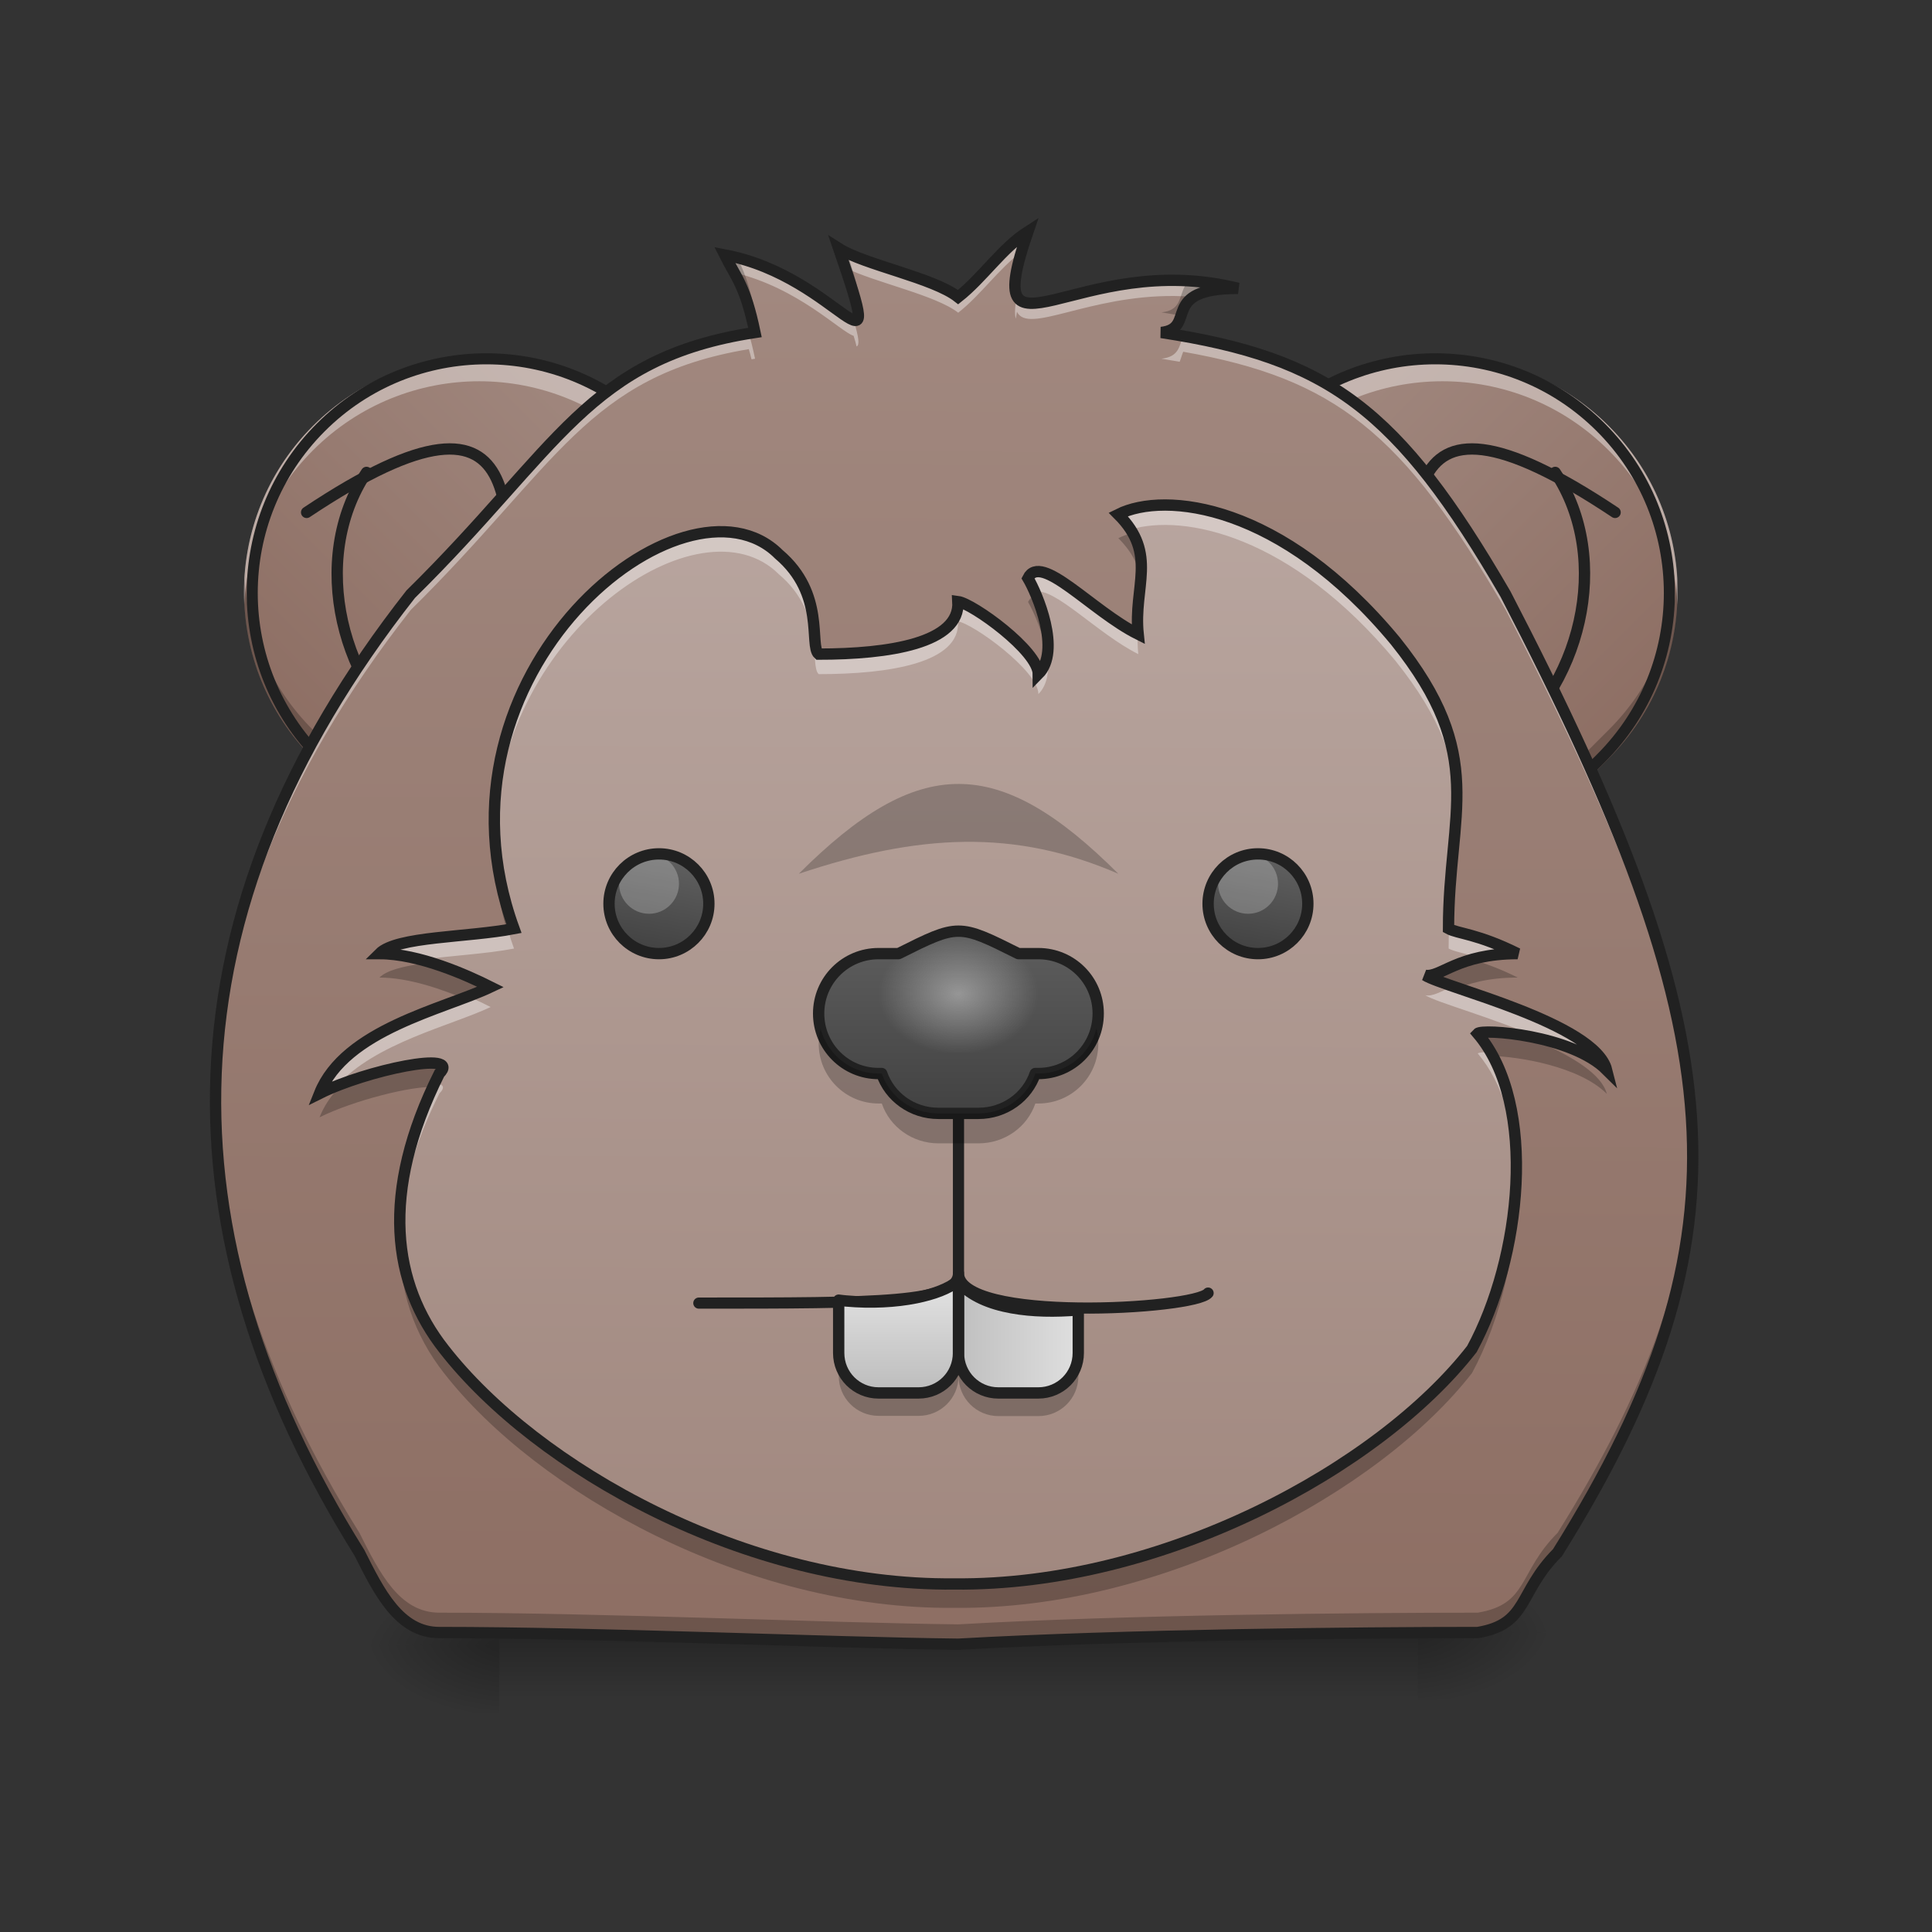 <?xml version="1.0" encoding="UTF-8"?>
<svg xmlns="http://www.w3.org/2000/svg" xmlns:xlink="http://www.w3.org/1999/xlink" width="64px" height="64px" viewBox="0 0 64 64" version="1.1">
<rect x="0" y="0" width="64" height="64" fill="#333333" stroke="none"/>
<defs>
<linearGradient id="linear0" gradientUnits="userSpaceOnUse" x1="19.667" y1="-105.167" x2="149.667" y2="-105.167" gradientTransform="matrix(-0.087,-0.087,-0.087,0.087,45.085,37.004)">
<stop offset="0" style="stop-color:rgb(55.294%,43.137%,38.824%);stop-opacity:1;"/>
<stop offset="1" style="stop-color:rgb(63.137%,53.333%,49.804%);stop-opacity:1;"/>
</linearGradient>
<linearGradient id="linear1" gradientUnits="userSpaceOnUse" x1="19.667" y1="-105.167" x2="149.667" y2="-105.167" gradientTransform="matrix(0.087,-0.087,0.087,0.087,18.573,37.004)">
<stop offset="0" style="stop-color:rgb(55.294%,43.137%,38.824%);stop-opacity:1;"/>
<stop offset="1" style="stop-color:rgb(63.137%,53.333%,49.804%);stop-opacity:1;"/>
</linearGradient>
<linearGradient id="linear2" gradientUnits="userSpaceOnUse" x1="254" y1="233.5" x2="254" y2="254.667" gradientTransform="matrix(2.875,0,0,0.105,-987.654,29.502)">
<stop offset="0" style="stop-color:rgb(0%,0%,0%);stop-opacity:0.275;"/>
<stop offset="1" style="stop-color:rgb(0%,0%,0%);stop-opacity:0;"/>
</linearGradient>
<radialGradient id="radial0" gradientUnits="userSpaceOnUse" cx="450.909" cy="189.579" fx="450.909" fy="189.579" r="21.167" gradientTransform="matrix(0,-0.132,-0.237,-0,91.315,113.976)">
<stop offset="0" style="stop-color:rgb(0%,0%,0%);stop-opacity:0.314;"/>
<stop offset="0.222" style="stop-color:rgb(0%,0%,0%);stop-opacity:0.275;"/>
<stop offset="1" style="stop-color:rgb(0%,0%,0%);stop-opacity:0;"/>
</radialGradient>
<radialGradient id="radial1" gradientUnits="userSpaceOnUse" cx="450.909" cy="189.579" fx="450.909" fy="189.579" r="21.167" gradientTransform="matrix(-0,0.132,0.237,0,-27.809,-5.392)">
<stop offset="0" style="stop-color:rgb(0%,0%,0%);stop-opacity:0.314;"/>
<stop offset="0.222" style="stop-color:rgb(0%,0%,0%);stop-opacity:0.275;"/>
<stop offset="1" style="stop-color:rgb(0%,0%,0%);stop-opacity:0;"/>
</radialGradient>
<radialGradient id="radial2" gradientUnits="userSpaceOnUse" cx="450.909" cy="189.579" fx="450.909" fy="189.579" r="21.167" gradientTransform="matrix(-0,-0.132,0.237,-0,-27.809,114.394)">
<stop offset="0" style="stop-color:rgb(0%,0%,0%);stop-opacity:0.314;"/>
<stop offset="0.222" style="stop-color:rgb(0%,0%,0%);stop-opacity:0.275;"/>
<stop offset="1" style="stop-color:rgb(0%,0%,0%);stop-opacity:0;"/>
</radialGradient>
<radialGradient id="radial3" gradientUnits="userSpaceOnUse" cx="450.909" cy="189.579" fx="450.909" fy="189.579" r="21.167" gradientTransform="matrix(0,0.132,-0.237,0,91.315,-5.81)">
<stop offset="0" style="stop-color:rgb(0%,0%,0%);stop-opacity:0.314;"/>
<stop offset="0.222" style="stop-color:rgb(0%,0%,0%);stop-opacity:0.275;"/>
<stop offset="1" style="stop-color:rgb(0%,0%,0%);stop-opacity:0;"/>
</radialGradient>
<linearGradient id="linear3" gradientUnits="userSpaceOnUse" x1="960" y1="1695.118" x2="963.687" y2="302.617" gradientTransform="matrix(0.03,0,0,0.033,2.413,-0.772)">
<stop offset="0" style="stop-color:rgb(55.294%,43.137%,38.824%);stop-opacity:1;"/>
<stop offset="1" style="stop-color:rgb(63.137%,53.333%,49.804%);stop-opacity:1;"/>
</linearGradient>
<linearGradient id="linear4" gradientUnits="userSpaceOnUse" x1="960" y1="1615.118" x2="964.294" y2="343.52" gradientTransform="matrix(0.03,0,0,0.033,2.413,-0.772)">
<stop offset="0" style="stop-color:rgb(63.137%,53.333%,49.804%);stop-opacity:1;"/>
<stop offset="1" style="stop-color:rgb(73.725%,66.667%,64.314%);stop-opacity:1;"/>
</linearGradient>
<linearGradient id="linear5" gradientUnits="userSpaceOnUse" x1="254" y1="101.208" x2="254" y2="48.292" gradientTransform="matrix(0.125,0,0,0.125,0,24.232)">
<stop offset="0" style="stop-color:rgb(25.882%,25.882%,25.882%);stop-opacity:1;"/>
<stop offset="1" style="stop-color:rgb(38.039%,38.039%,38.039%);stop-opacity:1;"/>
</linearGradient>
<radialGradient id="radial4" gradientUnits="userSpaceOnUse" cx="254" cy="74.75" fx="254" fy="74.75" r="21.167" gradientTransform="matrix(0.125,0,0,0.094,0,25.906)">
<stop offset="0" style="stop-color:rgb(98.431%,98.431%,98.431%);stop-opacity:0.392;"/>
<stop offset="1" style="stop-color:rgb(98.431%,98.431%,98.431%);stop-opacity:0;"/>
</radialGradient>
<linearGradient id="linear6" gradientUnits="userSpaceOnUse" x1="296.333" y1="87.979" x2="291.042" y2="56.229" gradientTransform="matrix(-0.096,0,0,0.104,50.199,22.426)">
<stop offset="0" style="stop-color:rgb(25.882%,25.882%,25.882%);stop-opacity:1;"/>
<stop offset="1" style="stop-color:rgb(38.039%,38.039%,38.039%);stop-opacity:1;"/>
</linearGradient>
<linearGradient id="linear7" gradientUnits="userSpaceOnUse" x1="296.333" y1="87.979" x2="291.042" y2="56.229" gradientTransform="matrix(-0.096,0,0,0.104,70.045,22.426)">
<stop offset="0" style="stop-color:rgb(25.882%,25.882%,25.882%);stop-opacity:1;"/>
<stop offset="1" style="stop-color:rgb(38.039%,38.039%,38.039%);stop-opacity:1;"/>
</linearGradient>
<linearGradient id="linear8" gradientUnits="userSpaceOnUse" x1="900" y1="1455.118" x2="900" y2="1355.118" gradientTransform="matrix(0.033,0,0,0.033,0,-1.985)">
<stop offset="0" style="stop-color:rgb(74.118%,74.118%,74.118%);stop-opacity:1;"/>
<stop offset="1" style="stop-color:rgb(87.843%,87.843%,87.843%);stop-opacity:1;"/>
</linearGradient>
<linearGradient id="linear9" gradientUnits="userSpaceOnUse" x1="954.331" y1="1399.593" x2="1085.669" y2="1399.593" gradientTransform="matrix(0.033,0,0,0.033,0,-1.985)">
<stop offset="0" style="stop-color:rgb(74.118%,74.118%,74.118%);stop-opacity:1;"/>
<stop offset="1" style="stop-color:rgb(87.843%,87.843%,87.843%);stop-opacity:1;"/>
</linearGradient>
</defs>
<g id="surface1">
<path style=" stroke:none;fill-rule:nonzero;fill:url(#linear0);" d="M 53.289 14.109 C 50.246 11.066 45.316 11.066 42.273 14.109 L 40.438 15.945 C 37.395 18.988 37.395 23.922 40.438 26.965 C 43.48 30.004 48.41 30.004 51.453 26.965 L 53.289 25.125 C 56.332 22.086 56.332 17.152 53.289 14.109 Z M 53.289 14.109 "/>
<path style="fill:none;stroke-width:3;stroke-linecap:round;stroke-linejoin:round;stroke:rgb(12.941%,12.941%,12.941%);stroke-opacity:1;stroke-miterlimit:4;" d="M -412.747 -20.488 C -412.747 -58.703 -402.154 -105.168 -465.679 -62.828 " transform="matrix(-0.125,0,0,0.125,-4.708,24.827)"/>
<path style="fill:none;stroke-width:3;stroke-linecap:round;stroke-linejoin:round;stroke:rgb(12.941%,12.941%,12.941%);stroke-opacity:1;stroke-miterlimit:4;" d="M -449.806 -73.421 C -465.086 -50.485 -456.868 -15.707 -433.589 0.916 " transform="matrix(-0.125,0,0,0.125,-4.708,24.827)"/>
<path style=" stroke:none;fill-rule:nonzero;fill:rgb(100%,100%,100%);fill-opacity:0.392;" d="M 47.781 11.82 C 49.773 11.82 51.766 12.582 53.289 14.109 C 54.918 15.738 55.68 17.898 55.566 20.023 C 55.473 18.168 54.711 16.34 53.289 14.918 C 50.238 11.867 45.324 11.867 42.273 14.918 L 40.438 16.754 C 39.016 18.18 38.254 20.004 38.16 21.859 C 38.047 19.734 38.809 17.574 40.438 15.945 L 42.273 14.109 C 43.797 12.582 45.789 11.82 47.781 11.82 Z M 47.781 11.82 "/>
<path style=" stroke:none;fill-rule:nonzero;fill:rgb(0%,0%,0%);fill-opacity:0.235;" d="M 55.562 19.145 C 55.695 21.289 54.938 23.48 53.289 25.125 L 51.453 26.965 C 48.402 30.016 43.488 30.016 40.438 26.965 C 38.789 25.316 38.031 23.129 38.164 20.98 C 38.273 22.812 39.031 24.613 40.438 26.016 C 43.488 29.07 48.402 29.07 51.453 26.016 L 53.289 24.18 C 54.695 22.777 55.453 20.977 55.562 19.145 Z M 55.562 19.145 "/>
<path style="fill:none;stroke-width:2.944;stroke-linecap:round;stroke-linejoin:round;stroke:rgb(12.941%,12.941%,12.941%);stroke-opacity:1;stroke-miterlimit:4;" d="M -267.426 -388.669 C -233.002 -388.669 -205.118 -360.785 -205.118 -326.361 L -205.118 -305.592 C -205.118 -271.168 -233.024 -243.262 -267.448 -243.262 C -301.85 -243.284 -329.734 -271.168 -329.756 -305.57 L -329.734 -326.361 C -329.756 -360.763 -301.85 -388.669 -267.426 -388.669 Z M -267.426 -388.669 " transform="matrix(-0.088,-0.088,-0.088,0.088,-4.708,24.827)"/>
<path style=" stroke:none;fill-rule:nonzero;fill:url(#linear1);" d="M 10.367 14.109 C 13.41 11.066 18.344 11.066 21.387 14.109 L 23.223 15.945 C 26.266 18.988 26.266 23.922 23.223 26.965 C 20.18 30.004 15.246 30.004 12.203 26.965 L 10.367 25.125 C 7.324 22.086 7.324 17.152 10.367 14.109 Z M 10.367 14.109 "/>
<path style="fill:none;stroke-width:3;stroke-linecap:round;stroke-linejoin:round;stroke:rgb(12.941%,12.941%,12.941%);stroke-opacity:1;stroke-miterlimit:4;" d="M -412.758 -20.488 C -412.758 -58.703 -402.165 -105.168 -465.659 -62.828 " transform="matrix(0.125,0,0,0.125,68.365,24.827)"/>
<path style="fill:none;stroke-width:3;stroke-linecap:round;stroke-linejoin:round;stroke:rgb(12.941%,12.941%,12.941%);stroke-opacity:1;stroke-miterlimit:4;" d="M -449.786 -73.421 C -465.065 -50.485 -456.879 -15.707 -433.568 0.916 " transform="matrix(0.125,0,0,0.125,68.365,24.827)"/>
<path style=" stroke:none;fill-rule:nonzero;fill:rgb(100%,100%,100%);fill-opacity:0.392;" d="M 15.875 11.82 C 13.887 11.82 11.895 12.582 10.367 14.109 C 8.738 15.738 7.98 17.898 8.09 20.023 C 8.188 18.168 8.945 16.34 10.367 14.918 C 13.418 11.867 18.332 11.867 21.387 14.918 L 23.223 16.754 C 24.645 18.18 25.402 20.004 25.5 21.859 C 25.609 19.734 24.852 17.574 23.223 15.945 L 21.387 14.109 C 19.859 12.582 17.867 11.82 15.875 11.82 Z M 15.875 11.82 "/>
<path style=" stroke:none;fill-rule:nonzero;fill:rgb(0%,0%,0%);fill-opacity:0.235;" d="M 8.094 19.145 C 7.965 21.289 8.723 23.48 10.367 25.125 L 12.203 26.965 C 15.258 30.016 20.168 30.016 23.223 26.965 C 24.867 25.316 25.625 23.129 25.496 20.98 C 25.383 22.812 24.625 24.613 23.223 26.016 C 20.168 29.07 15.258 29.07 12.203 26.016 L 10.367 24.18 C 8.961 22.777 8.207 20.977 8.094 19.145 Z M 8.094 19.145 "/>
<path style="fill:none;stroke-width:2.944;stroke-linecap:round;stroke-linejoin:round;stroke:rgb(12.941%,12.941%,12.941%);stroke-opacity:1;stroke-miterlimit:4;" d="M -267.434 -388.677 C -233.01 -388.677 -205.104 -360.771 -205.104 -326.347 L -205.104 -305.578 C -205.104 -271.154 -233.01 -243.248 -267.434 -243.248 C -301.836 -243.27 -329.742 -271.176 -329.764 -305.578 L -329.742 -326.369 C -329.764 -360.771 -301.858 -388.677 -267.434 -388.677 Z M -267.434 -388.677 " transform="matrix(0.088,-0.088,0.088,0.088,68.365,24.827)"/>
<path style=" stroke:none;fill-rule:nonzero;fill:url(#linear2);" d="M 16.539 54.082 L 46.969 54.082 L 46.969 56.312 L 16.539 56.312 Z M 16.539 54.082 "/>
<path style=" stroke:none;fill-rule:nonzero;fill:url(#radial0);" d="M 46.969 54.082 L 51.426 54.082 L 51.426 51.855 L 46.969 51.855 Z M 46.969 54.082 "/>
<path style=" stroke:none;fill-rule:nonzero;fill:url(#radial1);" d="M 16.539 54.5 L 12.082 54.5 L 12.082 56.73 L 16.539 56.73 Z M 16.539 54.5 "/>
<path style=" stroke:none;fill-rule:nonzero;fill:url(#radial2);" d="M 16.539 54.5 L 12.082 54.5 L 12.082 52.273 L 16.539 52.273 Z M 16.539 54.5 "/>
<path style=" stroke:none;fill-rule:nonzero;fill:url(#radial3);" d="M 46.969 54.082 L 51.426 54.082 L 51.426 56.312 L 46.969 56.312 Z M 46.969 54.082 "/>
<path style=" stroke:none;fill-rule:nonzero;fill:url(#linear3);" d="M 27.785 8.227 C 29.449 13.07 27.844 9.16 24.008 8.441 C 24.395 9.215 24.684 9.441 25.012 11.012 C 19.473 11.859 18.523 14.84 13.605 19.684 C 5.293 30.27 5.293 40.852 11.906 51.438 C 12.57 52.762 13.23 54.082 14.555 54.082 C 19.844 54.082 27.488 54.422 31.734 54.469 C 31.738 54.469 31.738 54.469 31.742 54.469 C 31.742 54.469 31.746 54.469 31.746 54.469 C 37.285 54.156 44.984 54.082 48.953 54.082 C 50.645 53.801 50.277 52.762 51.598 51.438 C 58.215 40.852 57.391 34.168 49.879 19.684 C 46.305 13.52 44.008 11.859 38.473 11.012 C 39.691 10.871 38.367 9.551 41.016 9.551 C 35.723 8.227 32.391 12.512 34.055 7.668 C 33.199 8.215 32.555 9.199 31.742 9.84 C 30.93 9.199 28.645 8.773 27.785 8.227 Z M 27.785 8.227 "/>
<path style=" stroke:none;fill-rule:nonzero;fill:url(#linear4);" d="M 34.398 22.332 C 34.398 21.555 32.219 19.988 31.734 19.926 C 31.82 21.305 29.445 21.668 27.121 21.668 C 26.801 21.375 27.355 19.676 25.801 18.359 C 22.703 15.266 13.934 22.246 17.027 30.762 C 15.492 31.059 13.148 31.012 12.57 31.59 C 13.891 31.59 15.48 32.309 16.254 32.695 C 14.695 33.434 11.43 34.105 10.586 36.223 C 12.133 35.449 15.328 34.785 14.555 35.562 C 12.57 39.531 13.016 42.543 14.707 44.691 C 17.773 48.633 24.727 52.543 31.621 52.473 C 38.516 52.543 45.695 48.633 48.762 44.691 C 50.391 41.699 50.965 36.602 48.953 34.238 C 49.105 34.074 52.062 34.281 53.227 35.441 C 52.836 33.895 47.84 32.711 47.215 32.309 C 47.723 32.398 48.293 31.59 50.277 31.59 C 48.953 30.93 48.293 30.93 47.988 30.762 C 47.988 26.891 49.293 25.059 46.227 21.23 C 42.457 16.684 38.594 16.266 37.047 17.039 C 38.367 18.359 37.543 19.426 37.707 21.008 C 36.16 20.234 34.488 18.281 34.055 19.152 C 34.355 19.66 35.172 21.555 34.398 22.332 Z M 34.398 22.332 "/>
<path style="fill:none;stroke-width:2.956;stroke-linecap:round;stroke-linejoin:round;stroke:rgb(12.941%,12.941%,12.941%);stroke-opacity:1;stroke-miterlimit:4;" d="M 320.157 127.655 C 316.72 132.029 254.007 135.592 254.007 122.374 L 254.007 80.034 " transform="matrix(0.125,0,0,0.125,0,26.878)"/>
<path style="fill:none;stroke-width:2.956;stroke-linecap:round;stroke-linejoin:round;stroke:rgb(12.941%,12.941%,12.941%);stroke-opacity:1;stroke-miterlimit:4;" d="M 254.007 122.374 C 254.007 130.311 232.822 130.311 185.201 130.311 " transform="matrix(0.125,0,0,0.125,0,26.878)"/>
<path style=" stroke:none;fill-rule:nonzero;fill:url(#linear5);" d="M 29.105 31.59 C 28.008 31.59 27.121 32.477 27.121 33.574 C 27.121 34.676 28.008 35.562 29.105 35.562 L 29.211 35.562 C 29.473 36.332 30.215 36.883 31.09 36.883 L 32.414 36.883 C 33.293 36.883 34.035 36.332 34.297 35.562 L 34.398 35.562 C 35.5 35.562 36.383 34.676 36.383 33.574 C 36.383 32.477 35.5 31.59 34.398 31.59 L 33.738 31.59 C 31.754 30.598 31.754 30.598 29.77 31.59 Z M 29.105 31.59 "/>
<path style=" stroke:none;fill-rule:nonzero;fill:url(#radial4);" d="M 31.57 30.93 L 31.938 30.93 C 33.297 30.93 34.398 31.523 34.398 32.254 L 34.398 33.574 C 34.398 34.309 33.297 34.898 31.938 34.898 L 31.57 34.898 C 30.207 34.898 29.105 34.309 29.105 33.574 L 29.105 32.254 C 29.105 31.523 30.207 30.93 31.57 30.93 Z M 31.57 30.93 "/>
<path style=" stroke:none;fill-rule:nonzero;fill:url(#linear6);" d="M 21.832 28.285 C 20.918 28.285 20.176 29.023 20.176 29.938 C 20.176 30.852 20.918 31.59 21.832 31.59 C 22.742 31.59 23.484 30.852 23.484 29.938 C 23.484 29.023 22.742 28.285 21.832 28.285 Z M 21.832 28.285 "/>
<path style=" stroke:none;fill-rule:nonzero;fill:rgb(100%,100%,100%);fill-opacity:0.235;" d="M 21.5 28.285 C 20.953 28.285 20.508 28.727 20.508 29.277 C 20.508 29.824 20.953 30.27 21.5 30.27 C 22.047 30.27 22.492 29.824 22.492 29.277 C 22.492 28.727 22.047 28.285 21.5 28.285 Z M 21.5 28.285 "/>
<path style="fill:none;stroke-width:3;stroke-linecap:round;stroke-linejoin:round;stroke:rgb(12.941%,12.941%,12.941%);stroke-opacity:1;stroke-miterlimit:4;" d="M -174.64 11.26 C -167.328 11.26 -161.391 17.165 -161.391 24.477 C -161.391 31.789 -167.328 37.695 -174.64 37.695 C -181.92 37.695 -187.857 31.789 -187.857 24.477 C -187.857 17.165 -181.92 11.26 -174.64 11.26 Z M -174.64 11.26 " transform="matrix(-0.125,0,0,0.125,0,26.878)"/>
<path style=" stroke:none;fill-rule:nonzero;fill:url(#linear7);" d="M 41.676 28.285 C 40.762 28.285 40.023 29.023 40.023 29.938 C 40.023 30.852 40.762 31.59 41.676 31.59 C 42.59 31.59 43.328 30.852 43.328 29.938 C 43.328 29.023 42.59 28.285 41.676 28.285 Z M 41.676 28.285 "/>
<path style=" stroke:none;fill-rule:nonzero;fill:rgb(100%,100%,100%);fill-opacity:0.235;" d="M 41.344 28.285 C 40.797 28.285 40.352 28.727 40.352 29.277 C 40.352 29.824 40.797 30.27 41.344 30.27 C 41.895 30.27 42.336 29.824 42.336 29.277 C 42.336 28.727 41.895 28.285 41.344 28.285 Z M 41.344 28.285 "/>
<path style="fill:none;stroke-width:3;stroke-linecap:round;stroke-linejoin:round;stroke:rgb(12.941%,12.941%,12.941%);stroke-opacity:1;stroke-miterlimit:4;" d="M -333.374 11.26 C -326.063 11.26 -320.157 17.165 -320.157 24.477 C -320.157 31.789 -326.063 37.695 -333.374 37.695 C -340.686 37.695 -346.592 31.789 -346.592 24.477 C -346.592 17.165 -340.686 11.26 -333.374 11.26 Z M -333.374 11.26 " transform="matrix(-0.125,0,0,0.125,0,26.878)"/>
<path style=" stroke:none;fill-rule:nonzero;fill:url(#linear8);" d="M 31.754 42.426 C 31.43 42.691 30.941 42.871 30.352 42.992 C 29.676 43.129 28.863 43.172 28.031 43.098 C 27.949 43.09 27.867 43.082 27.785 43.07 L 27.785 44.82 C 27.785 45.555 28.375 46.145 29.105 46.145 L 30.43 46.145 C 31.164 46.145 31.754 45.555 31.754 44.82 Z M 31.754 42.426 "/>
<path style=" stroke:none;fill-rule:nonzero;fill:url(#linear9);" d="M 31.754 42.473 L 31.754 44.82 C 31.754 45.555 32.344 46.145 33.074 46.145 L 34.398 46.145 C 35.133 46.145 35.723 45.555 35.723 44.82 L 35.723 43.395 C 34.965 43.457 34.203 43.449 33.52 43.324 C 32.805 43.195 32.172 42.938 31.754 42.473 Z M 31.754 42.473 "/>
<path style=" stroke:none;fill-rule:nonzero;fill:rgb(0%,0%,0%);fill-opacity:0.235;" d="M 27.785 44.902 L 27.785 45.582 C 27.785 46.312 28.375 46.902 29.105 46.902 L 30.43 46.902 C 31.164 46.902 31.754 46.312 31.754 45.582 L 31.754 44.902 C 31.754 45.633 31.164 46.223 30.43 46.223 L 29.105 46.223 C 28.375 46.223 27.785 45.633 27.785 44.902 Z M 27.785 44.902 "/>
<path style="fill:none;stroke-width:3;stroke-linecap:round;stroke-linejoin:round;stroke:rgb(12.941%,12.941%,12.941%);stroke-opacity:1;stroke-miterlimit:4;" d="M 254.007 124.374 C 251.413 126.499 247.508 127.936 242.789 128.905 C 237.384 129.998 230.884 130.342 224.229 129.748 C 223.572 129.686 222.916 129.623 222.26 129.53 L 222.26 143.528 C 222.26 149.403 226.978 154.121 232.822 154.121 L 243.414 154.121 C 249.289 154.121 254.007 149.403 254.007 143.528 Z M 254.007 124.374 " transform="matrix(0.125,0,0,0.125,0,26.878)"/>
<path style=" stroke:none;fill-rule:nonzero;fill:rgb(0%,0%,0%);fill-opacity:0.235;" d="M 31.754 44.926 L 31.754 45.586 C 31.754 46.32 32.344 46.91 33.074 46.91 L 34.398 46.91 C 35.133 46.91 35.723 46.32 35.723 45.586 L 35.723 44.926 C 35.723 45.66 35.133 46.25 34.398 46.25 L 33.074 46.25 C 32.344 46.25 31.754 45.66 31.754 44.926 Z M 31.754 44.926 "/>
<path style="fill:none;stroke-width:3;stroke-linecap:round;stroke-linejoin:round;stroke:rgb(12.941%,12.941%,12.941%);stroke-opacity:1;stroke-miterlimit:4;" d="M 254.007 124.749 L 254.007 143.528 C 254.007 149.403 258.725 154.121 264.568 154.121 L 275.161 154.121 C 281.036 154.121 285.754 149.403 285.754 143.528 L 285.754 132.123 C 279.692 132.623 273.599 132.561 268.131 131.561 C 262.412 130.53 257.35 128.467 254.007 124.749 Z M 254.007 124.749 " transform="matrix(0.125,0,0,0.125,0,26.878)"/>
<path style=" stroke:none;fill-rule:nonzero;fill:rgb(0%,0%,0%);fill-opacity:0.235;" d="M 37.461 17.668 C 37.309 17.711 37.168 17.766 37.047 17.828 C 37.555 18.34 37.746 18.809 37.797 19.285 C 37.84 18.734 37.812 18.215 37.461 17.668 Z M 34.289 19.738 C 34.191 19.762 34.113 19.828 34.055 19.941 C 34.234 20.246 34.602 21.055 34.699 21.816 C 34.805 21.156 34.531 20.301 34.289 19.738 Z M 37.695 20.996 C 37.691 21.035 37.691 21.078 37.688 21.117 C 37.695 21.121 37.699 21.125 37.707 21.125 C 37.703 21.082 37.699 21.039 37.695 20.996 Z M 48.258 26.781 C 48.219 27.988 47.988 29.254 47.988 30.879 C 47.992 30.883 47.996 30.883 48 30.887 C 48.059 29.285 48.305 28.031 48.258 26.781 Z M 16.383 27.609 C 16.348 28.668 16.48 29.777 16.82 30.918 C 16.891 30.906 16.961 30.895 17.027 30.879 C 16.621 29.758 16.418 28.66 16.383 27.609 Z M 48.973 31.848 C 47.996 32.074 47.59 32.496 47.215 32.43 C 47.348 32.516 47.695 32.641 48.145 32.797 C 48.602 32.598 49.25 32.383 50.277 32.383 C 49.738 32.113 49.312 31.957 48.973 31.848 Z M 13.977 31.922 C 13.332 32.016 12.805 32.145 12.57 32.383 C 13.543 32.383 14.66 32.773 15.492 33.133 C 15.773 33.023 16.031 32.922 16.254 32.816 C 15.746 32.559 14.883 32.164 13.977 31.922 Z M 49.305 34.309 C 49.109 34.309 48.98 34.324 48.953 34.355 C 49.113 34.547 49.262 34.758 49.391 34.98 C 50.289 34.996 52.312 35.32 53.227 36.234 C 53.062 35.59 52.109 35.012 51.004 34.523 C 50.328 34.371 49.684 34.305 49.305 34.309 Z M 14.289 35.336 C 13.625 35.332 12.238 35.66 11.18 36.078 C 10.926 36.355 10.723 36.664 10.586 37.012 C 11.699 36.457 13.668 35.957 14.395 36.012 C 14.445 35.902 14.496 35.789 14.555 35.68 C 14.797 35.438 14.648 35.336 14.289 35.336 Z M 50.234 39.086 C 50.176 41.109 49.613 43.246 48.762 44.812 C 45.695 48.75 38.516 52.66 31.621 52.59 C 24.727 52.66 17.773 48.75 14.707 44.812 C 13.855 43.727 13.32 42.422 13.25 40.887 C 13.172 42.719 13.734 44.242 14.707 45.484 C 17.773 49.422 24.727 53.332 31.621 53.262 C 38.516 53.332 45.695 49.422 48.762 45.484 C 49.707 43.746 50.297 41.297 50.234 39.086 Z M 50.234 39.086 "/>
<path style=" stroke:none;fill-rule:nonzero;fill:rgb(100%,100%,100%);fill-opacity:0.392;" d="M 38.602 16.727 C 37.965 16.727 37.434 16.844 37.047 17.039 C 37.215 17.207 37.352 17.375 37.457 17.539 C 39.207 17.02 42.754 17.707 46.227 21.891 C 47.766 23.812 48.203 25.23 48.258 26.656 C 48.309 24.992 48 23.445 46.227 21.23 C 43.398 17.82 40.52 16.73 38.602 16.727 Z M 23.895 17.613 C 20.738 17.602 16.195 21.883 16.383 27.484 C 16.598 20.93 23.199 16.422 25.801 19.023 C 27.355 20.336 26.801 22.039 27.121 22.332 C 29.445 22.332 31.82 21.965 31.734 20.586 C 32.219 20.648 34.398 22.219 34.398 22.992 C 34.707 22.684 34.762 22.199 34.699 21.695 C 34.66 21.941 34.566 22.164 34.398 22.332 C 34.398 21.555 32.219 19.988 31.734 19.926 C 31.82 21.305 29.445 21.668 27.121 21.668 C 26.801 21.375 27.355 19.676 25.801 18.359 C 25.293 17.852 24.629 17.617 23.895 17.613 Z M 34.383 18.934 C 34.242 18.938 34.129 19 34.055 19.152 C 34.117 19.254 34.199 19.414 34.285 19.609 C 34.918 19.43 36.359 20.996 37.707 21.668 C 37.684 21.434 37.68 21.211 37.688 20.996 C 36.41 20.352 35.055 18.918 34.383 18.934 Z M 37.797 19.16 C 37.754 19.684 37.648 20.238 37.695 20.871 C 37.734 20.254 37.855 19.703 37.797 19.16 Z M 48 30.77 C 47.992 30.98 47.988 31.199 47.988 31.422 C 48.172 31.523 48.484 31.566 48.992 31.727 C 49.34 31.648 49.758 31.59 50.277 31.59 C 48.969 30.938 48.309 30.93 48 30.77 Z M 16.824 30.797 C 15.289 31.055 13.125 31.035 12.57 31.59 C 13.012 31.59 13.488 31.672 13.953 31.797 C 14.898 31.656 16.109 31.602 17.027 31.422 C 16.953 31.215 16.883 31.004 16.824 30.797 Z M 48.133 32.672 C 47.715 32.852 47.457 33.016 47.215 32.969 C 47.586 33.207 49.484 33.719 51.055 34.418 C 51.863 34.609 52.715 34.934 53.227 35.441 C 52.922 34.223 49.77 33.234 48.133 32.672 Z M 15.508 33.008 C 13.824 33.652 11.309 34.402 10.586 36.223 C 10.758 36.137 10.957 36.051 11.164 35.965 C 12.438 34.547 14.945 33.977 16.254 33.359 C 16.055 33.258 15.797 33.133 15.508 33.008 Z M 49.305 34.852 C 49.109 34.852 48.98 34.867 48.953 34.898 C 49.797 35.891 50.188 37.363 50.234 38.961 C 50.277 37.422 50.023 35.953 49.383 34.852 C 49.355 34.852 49.328 34.852 49.305 34.852 Z M 14.398 35.883 C 13.531 37.715 13.188 39.336 13.25 40.762 C 13.309 39.418 13.711 37.906 14.555 36.223 C 14.77 36.008 14.676 35.902 14.398 35.883 Z M 14.398 35.883 "/>
<path style="fill:none;stroke-width:3;stroke-linecap:butt;stroke-linejoin:miter;stroke:rgb(12.941%,12.941%,12.941%);stroke-opacity:1;stroke-miterlimit:4;" d="M 275.161 -36.361 C 275.161 -42.579 257.725 -55.109 253.851 -55.609 C 254.538 -44.579 235.54 -41.673 216.948 -41.673 C 214.386 -44.016 218.823 -57.609 206.387 -68.139 C 181.608 -92.887 111.458 -37.048 136.206 31.07 C 123.926 33.445 105.177 33.07 100.553 37.695 C 111.114 37.695 123.832 43.444 130.019 46.538 C 117.551 52.443 91.429 57.818 84.679 74.754 C 97.053 68.567 122.613 63.255 116.426 69.473 C 100.553 101.22 104.115 125.311 117.645 142.497 C 142.174 174.025 197.794 205.304 252.945 204.741 C 308.096 205.304 365.528 174.025 390.057 142.497 C 403.087 118.562 407.68 77.785 391.588 58.88 C 392.806 57.568 416.46 59.224 425.772 68.504 C 422.647 56.13 382.682 46.663 377.683 43.444 C 381.745 44.163 386.307 37.695 402.18 37.695 C 391.588 32.414 386.307 32.414 383.87 31.07 C 383.87 0.104 394.306 -14.55 369.777 -45.172 C 339.624 -81.544 308.721 -84.887 296.347 -78.701 C 306.908 -68.139 300.315 -59.609 301.627 -46.954 C 289.254 -53.14 275.88 -68.764 272.411 -61.796 C 274.818 -57.734 281.348 -42.579 275.161 -36.361 Z M 275.161 -36.361 " transform="matrix(0.125,0,0,0.125,0,26.878)"/>
<path style="fill:none;stroke-width:3;stroke-linecap:round;stroke-linejoin:round;stroke:rgb(12.941%,12.941%,12.941%);stroke-opacity:1;stroke-miterlimit:4;" d="M 232.822 37.695 C 224.041 37.695 216.948 44.788 216.948 53.568 C 216.948 62.38 224.041 69.473 232.822 69.473 L 233.665 69.473 C 235.759 75.628 241.696 80.034 248.695 80.034 L 259.288 80.034 C 266.318 80.034 272.255 75.628 274.349 69.473 L 275.161 69.473 C 283.973 69.473 291.035 62.38 291.035 53.568 C 291.035 44.788 283.973 37.695 275.161 37.695 L 269.88 37.695 C 254.007 29.758 254.007 29.758 238.134 37.695 Z M 232.822 37.695 " transform="matrix(0.125,0,0,0.125,0,26.878)"/>
<path style=" stroke:none;fill-rule:nonzero;fill:rgb(0%,0%,0%);fill-opacity:0.235;" d="M 27.184 34.074 C 27.145 34.23 27.121 34.398 27.121 34.57 C 27.121 35.668 28.008 36.555 29.105 36.555 L 29.211 36.555 C 29.473 37.324 30.215 37.875 31.09 37.875 L 32.414 37.875 C 33.293 37.875 34.035 37.324 34.297 36.555 L 34.398 36.555 C 35.5 36.555 36.383 35.668 36.383 34.57 C 36.383 34.398 36.363 34.23 36.32 34.074 C 36.102 34.93 35.328 35.562 34.398 35.562 L 34.297 35.562 C 34.035 36.332 33.293 36.883 32.414 36.883 L 31.09 36.883 C 30.215 36.883 29.473 36.332 29.211 35.562 L 29.105 35.562 C 28.18 35.562 27.402 34.93 27.184 34.074 Z M 27.184 34.074 "/>
<path style=" stroke:none;fill-rule:nonzero;fill:rgb(100%,100%,100%);fill-opacity:0.392;" d="M 34.055 7.668 C 33.199 8.215 32.555 9.199 31.742 9.84 C 30.93 9.199 28.645 8.773 27.785 8.227 C 27.867 8.465 27.938 8.676 28.004 8.871 C 28.98 9.359 30.988 9.77 31.742 10.359 C 32.484 9.777 33.086 8.902 33.84 8.34 C 33.898 8.137 33.973 7.914 34.055 7.668 Z M 24.008 8.441 C 24.121 8.668 24.227 8.852 24.328 9.031 C 26.449 9.543 27.828 10.98 28.277 11.125 C 28.32 11.258 28.352 11.375 28.375 11.477 C 28.48 11.434 28.453 11.184 28.277 10.602 C 27.809 10.453 26.309 8.871 24.008 8.441 Z M 38.773 9.281 C 35.973 9.301 34.055 10.555 33.688 9.805 C 33.621 10.141 33.605 10.387 33.648 10.559 C 33.66 10.488 33.672 10.41 33.688 10.328 C 34.062 11.09 36.035 9.781 38.906 9.805 C 39.113 9.809 39.324 9.816 39.539 9.832 C 39.797 9.664 40.23 9.551 41.016 9.551 C 40.27 9.363 39.566 9.289 38.906 9.281 C 38.863 9.281 38.816 9.281 38.773 9.281 Z M 24.805 11.043 C 19.449 11.934 18.461 14.902 13.605 19.684 C 9.141 25.367 7.078 31.047 7.141 36.73 C 7.207 31.223 9.281 25.715 13.605 20.207 C 18.461 15.426 19.449 12.457 24.805 11.566 C 24.836 11.668 24.867 11.781 24.895 11.902 C 24.934 11.898 24.973 11.891 25.012 11.883 C 24.941 11.547 24.875 11.277 24.805 11.043 Z M 39.195 11.129 C 39.059 11.469 39.062 11.816 38.473 11.883 C 38.68 11.918 38.879 11.949 39.078 11.984 C 39.121 11.879 39.148 11.766 39.195 11.652 C 44.219 12.539 46.465 14.316 49.879 20.207 C 53.902 27.965 56.008 33.484 56.078 38.562 C 56.148 33.34 54.039 27.707 49.879 19.684 C 46.465 13.793 44.219 12.016 39.195 11.129 Z M 39.195 11.129 "/>
<path style=" stroke:none;fill-rule:nonzero;fill:rgb(0%,0%,0%);fill-opacity:0.235;" d="M 34.055 7.668 C 33.965 7.727 33.875 7.789 33.789 7.855 C 33.625 8.457 33.586 8.84 33.66 9.074 C 33.719 8.727 33.852 8.266 34.055 7.668 Z M 27.785 8.227 C 28.055 9.02 28.242 9.574 28.344 9.949 C 28.531 9.949 28.445 9.539 28.059 8.375 C 27.957 8.328 27.863 8.277 27.785 8.227 Z M 24.008 8.441 C 24.336 9.094 24.594 9.363 24.863 10.375 C 24.91 10.367 24.961 10.355 25.012 10.348 C 24.809 9.379 24.621 8.922 24.418 8.531 C 24.281 8.496 24.148 8.469 24.008 8.441 Z M 39.383 9.301 C 38.996 9.699 39.242 10.262 38.473 10.348 C 38.695 10.383 38.91 10.418 39.125 10.457 C 39.262 10.039 39.402 9.551 41.016 9.551 C 40.445 9.406 39.902 9.332 39.383 9.301 Z M 7.141 36.145 C 7.07 41.242 8.723 46.34 11.906 51.438 C 12.57 52.762 13.23 54.082 14.555 54.082 C 19.844 54.082 27.488 54.422 31.734 54.469 C 31.738 54.469 31.738 54.469 31.742 54.469 C 31.742 54.469 31.746 54.469 31.746 54.469 C 37.285 54.156 44.984 54.082 48.953 54.082 C 50.645 53.801 50.277 52.762 51.598 51.438 C 54.688 46.496 56.152 42.406 56.074 37.977 C 56.004 42.156 54.531 46.082 51.598 50.777 C 50.277 52.098 50.645 53.137 48.953 53.422 C 44.984 53.422 37.285 53.492 31.746 53.809 C 31.746 53.809 31.742 53.809 31.742 53.809 C 31.738 53.809 31.738 53.809 31.734 53.809 C 27.488 53.762 19.844 53.422 14.555 53.422 C 13.23 53.422 12.57 52.098 11.906 50.777 C 8.859 45.898 7.215 41.023 7.141 36.145 Z M 7.141 36.145 "/>
<path style="fill:none;stroke-width:3;stroke-linecap:butt;stroke-linejoin:miter;stroke:rgb(12.941%,12.941%,12.941%);stroke-opacity:1;stroke-miterlimit:4;" d="M 222.26 -149.194 C 235.571 -110.447 222.729 -141.726 192.044 -147.475 C 195.138 -141.288 197.45 -139.476 200.075 -126.915 C 155.766 -120.134 148.173 -96.293 108.833 -57.546 C 42.34 27.133 42.34 111.781 95.241 196.461 C 100.553 207.053 105.834 217.615 116.426 217.615 C 158.735 217.615 219.885 220.333 253.851 220.708 C 253.882 220.708 253.882 220.708 253.913 220.708 C 253.913 220.708 253.945 220.708 253.945 220.708 C 298.253 218.209 359.841 217.615 391.588 217.615 C 405.118 215.365 402.18 207.053 412.742 196.461 C 465.674 111.781 459.081 58.318 398.993 -57.546 C 370.402 -106.854 352.029 -120.134 307.752 -126.915 C 317.501 -128.04 306.908 -138.601 328.094 -138.601 C 285.754 -149.194 259.1 -114.916 272.411 -153.662 C 265.568 -149.288 260.413 -141.413 253.913 -136.289 C 247.414 -141.413 229.134 -144.819 222.26 -149.194 Z M 222.26 -149.194 " transform="matrix(0.125,0,0,0.125,0,26.878)"/>
<path style=" stroke:none;fill-rule:nonzero;fill:rgb(3.529%,3.529%,3.529%);fill-opacity:0.235;" d="M 26.461 28.945 C 30.43 24.977 33.074 24.977 37.047 28.945 C 33.598 27.449 30.43 27.621 26.461 28.945 Z M 26.461 28.945 "/>
</g>
</svg>
